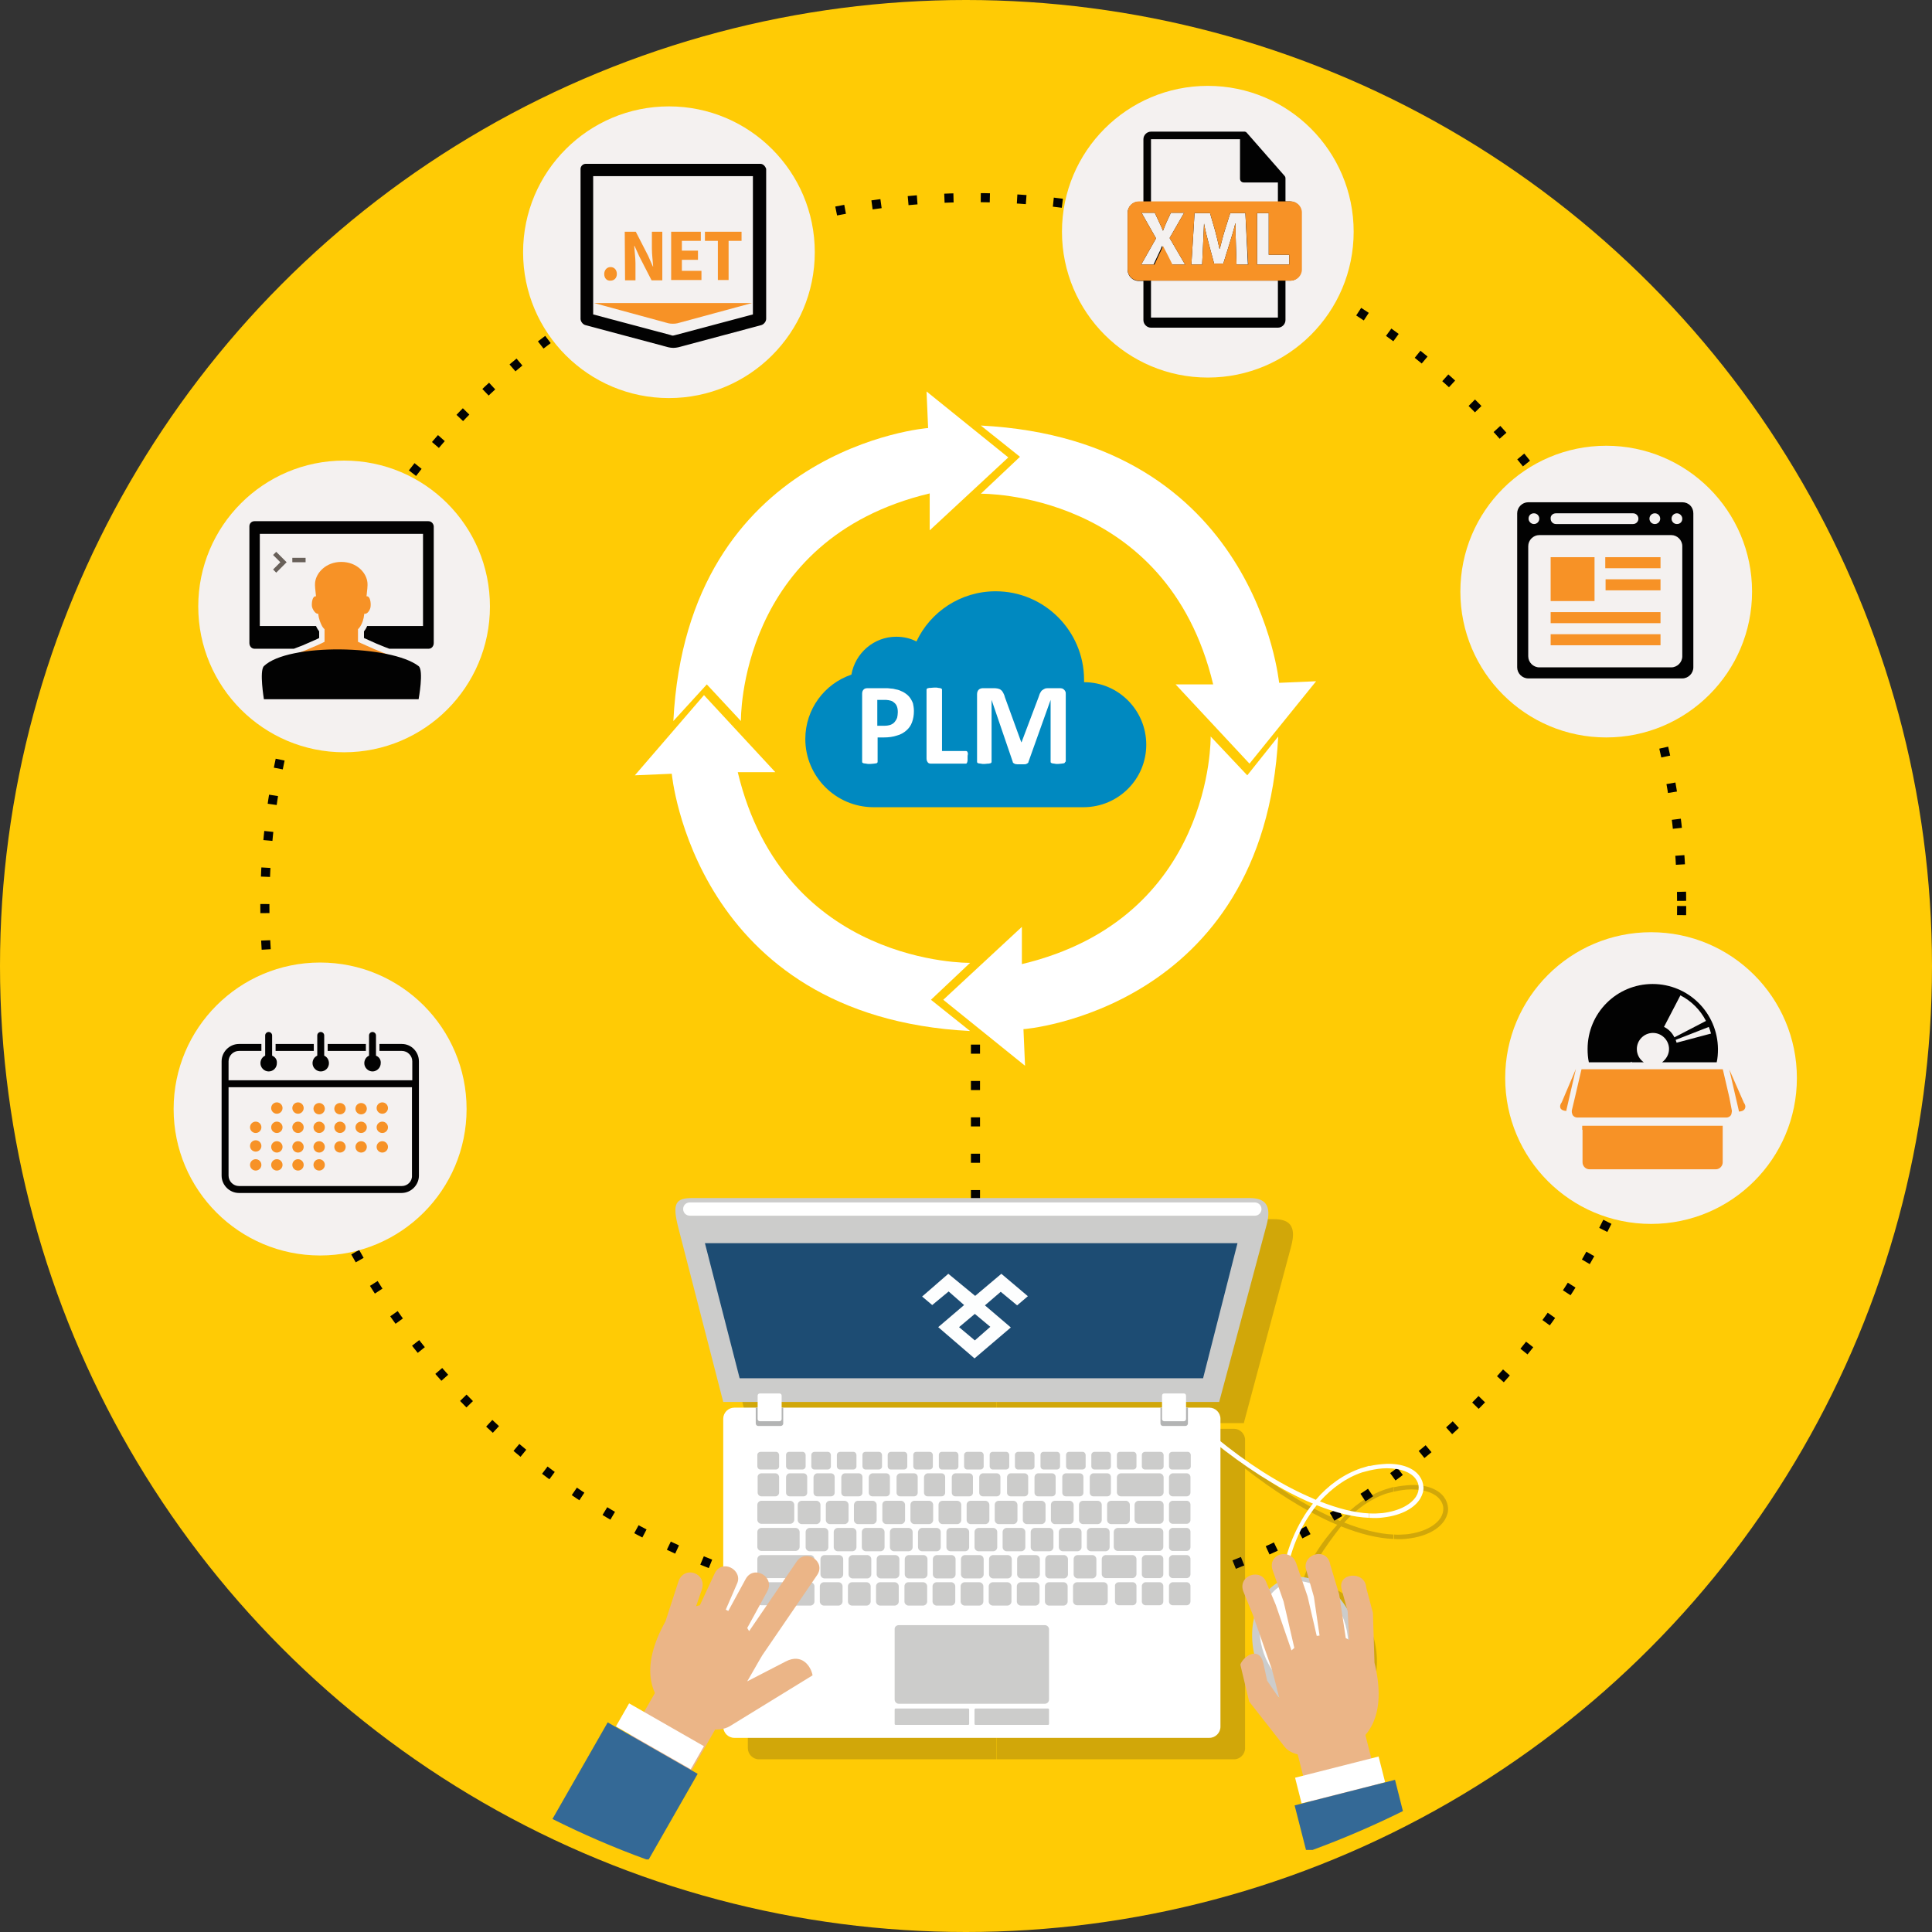 <?xml version="1.0" encoding="utf-8"?>
<!-- Generator: Adobe Illustrator 20.1.0, SVG Export Plug-In . SVG Version: 6.00 Build 0)  -->
<svg version="1.1" id="Layer_1" xmlns="http://www.w3.org/2000/svg" xmlns:xlink="http://www.w3.org/1999/xlink" x="0px" y="0px"
	 viewBox="0 0 612 612" style="enable-background:new 0 0 612 612;" xml:space="preserve">
<rect x="0" y="0" width="612" height="612" fill="#333333" stroke="none"/>
<style type="text/css">
	.st0{fill:#FFCB05;}
	.st1{fill:#0089C0;}
	
		.st2{fill-rule:evenodd;clip-rule:evenodd;fill:none;stroke:#020303;stroke-width:2.88;stroke-miterlimit:22.926;stroke-dasharray:2.88,8.64;}
	.st3{fill:#F4F1F0;}
	
		.st4{fill-rule:evenodd;clip-rule:evenodd;fill:none;stroke:#020202;stroke-width:2.88;stroke-miterlimit:22.926;stroke-dasharray:2.88,8.64;}
	.st5{opacity:0.2;fill-rule:evenodd;clip-rule:evenodd;fill:#191919;}
	.st6{fill:#FFFFFF;}
	.st7{fill-rule:evenodd;clip-rule:evenodd;fill:#CCCCCB;}
	.st8{fill-rule:evenodd;clip-rule:evenodd;fill:#FFFFFF;}
	.st9{fill-rule:evenodd;clip-rule:evenodd;fill:#B3B4B4;}
	.st10{fill-rule:evenodd;clip-rule:evenodd;fill:#1D4C73;}
	.st11{fill-rule:evenodd;clip-rule:evenodd;fill:#EBB587;}
	.st12{fill:#FDFEFE;}
	.st13{fill:#020202;}
	.st14{fill:#F79226;}
	.st15{fill:#346996;}
	.st16{fill:#686059;}
</style>
<g>
	<circle class="st0" cx="306" cy="306" r="306"/>
	<path class="st1" d="M315.4,187.3c-11.1,0-20.7,6.5-25.1,15.9c-1.9-1-4.1-1.5-6.4-1.5c-7.1,0-13,5.2-14.2,12
		c-8.5,2.9-14.6,10.9-14.6,20.4c0,11.9,9.7,21.6,21.6,21.6h66.7v0c10.9-0.1,19.7-8.9,19.7-19.8c0-10.9-8.8-19.8-19.7-19.8
		c0-0.3,0-0.6,0-0.9C343.3,199.8,330.8,187.3,315.4,187.3L315.4,187.3z"/>
	<circle class="st2" cx="308.3" cy="287" r="224.4"/>
	<circle class="st3" cx="211.9" cy="79.9" r="46.2"/>
	<circle class="st3" cx="382.6" cy="73.4" r="46.2"/>
	<line class="st4" x1="309" y1="330.9" x2="309" y2="381.4"/>
	<path class="st5" d="M441.6,471.1c1.8-0.4,3.6-0.6,5.5-0.7c5.1-0.1,8.6,1.5,10.3,3.8c0.8,1.1,1.2,2.2,1.3,3.5
		c0.1,1.2-0.3,2.5-1,3.7c-1.7,2.8-5.6,5.3-11.8,6c-1.4,0.2-2.8,0.2-4.3,0.1v-1.4c1.4,0.1,2.8,0,4.1-0.1c5.7-0.7,9.2-2.9,10.7-5.3
		c0.6-1,0.8-1.9,0.8-2.9c0-0.9-0.4-1.9-1-2.7c-1.5-2-4.6-3.3-9.1-3.3c-1.9,0-3.7,0.3-5.5,0.7V471.1z M413.8,502.4L413.8,502.4
		L413.8,502.4L413.8,502.4L413.8,502.4L413.8,502.4L413.8,502.4c8.8-2.1,18.2,5.2,21.4,16.6c3.1,11.5-1.4,22.9-10.3,25.3
		s-18.6-5.2-21.7-16.5c-3.1-11.3,1.1-21.9,9.2-24.9c0.6-6.5,6.9-15.2,11.2-19.9c-0.6-0.3-1.3-0.5-1.9-0.8c-8.9-4-18.3-10-27.3-17
		v88.6c0,1.9-1.6,3.5-3.5,3.5h-75.3V452.6h60.2v-1.8h-60.2v-64.6h88c4.7,0,7.2,2,5.4,8.6l-15,56h-10.5v1.8h7.4
		c1.9,0,3.5,1.6,3.5,3.5v7.2c9.1,7.3,18.8,13.5,27.9,17.5c0.8,0.3,1.5,0.7,2.2,1c3.9-4.6,8.8-8.1,14.3-10c0.9-0.3,1.8-0.5,2.7-0.8
		v1.5c-0.8,0.2-1.5,0.4-2.3,0.6c-5.1,1.7-9.6,5-13.4,9.2c5.6,2.2,10.9,3.6,15.6,3.8v1.4c-5-0.2-10.6-1.6-16.6-4
		C418.6,491.5,415.7,496.1,413.8,502.4z M315.7,557.3h-75.3c-1.9,0-3.5-1.6-3.5-3.5v-97.6c0-1.9,1.6-3.5,3.5-3.5h7.4v-1.8h-10.9
		l-14.2-55.1c-2.1-8.1-0.8-9.5,4.6-9.5h88.4v64.6h-60.2v1.8h60.2V557.3z"/>
	<g>
		<path class="st6" d="M433.8,464.4c1.8-0.4,3.6-0.6,5.5-0.7c5.1-0.1,8.6,1.5,10.3,3.8c0.8,1.1,1.2,2.2,1.3,3.5
			c0.1,1.2-0.3,2.5-1,3.7c-1.7,2.8-5.6,5.3-11.8,6c-1.4,0.2-2.8,0.2-4.3,0.1v-1.4c1.4,0.1,2.8,0,4.1-0.1c5.7-0.7,9.2-2.9,10.7-5.3
			c0.6-1,0.8-1.9,0.8-2.9c0-0.9-0.4-1.9-1-2.7c-1.5-2-4.6-3.3-9.1-3.3c-1.9,0-3.7,0.3-5.5,0.7V464.4z M385.3,455.5
			c9.5,7.8,19.7,14.4,29.3,18.6c0.8,0.3,1.5,0.7,2.2,1c3.9-4.6,8.8-8.1,14.3-10c0.9-0.3,1.8-0.5,2.7-0.8v1.5
			c-0.8,0.2-1.5,0.4-2.3,0.6c-5.1,1.7-9.6,5-13.4,9.2c5.6,2.2,10.9,3.6,15.6,3.8v1.4c-5-0.2-10.6-1.6-16.6-4
			c-1.3,1.6-2.5,3.4-3.6,5.2c-4.3,7.3-6.7,16.2-6.5,24.8c0.1,4,0.7,7.9,2,11.7l-1.3,0.5c-1.3-3.9-1.9-8-2-12.1
			c-0.2-8.9,2.3-18,6.7-25.5c1-1.8,2.2-3.5,3.5-5.1c-0.6-0.3-1.3-0.5-1.9-0.8c-9.6-4.3-19.9-11-29.6-18.8L385.3,455.5z"/>
		<path class="st7" d="M219.5,379.5h176.3c4.7,0,7.2,2,5.4,8.6l-15,56H229.1L214.9,389C212.8,380.9,214.1,379.5,219.5,379.5z"/>
		<g>
			
				<ellipse transform="matrix(0.965 -0.263 0.263 0.965 -122.493 127.341)" class="st7" cx="413.7" cy="520.6" rx="16.6" ry="21.7"/>
			
				<ellipse transform="matrix(0.965 -0.263 0.263 0.965 -121.888 127.087)" class="st8" cx="413.1" cy="518.2" rx="13.7" ry="17.9"/>
			<path class="st9" d="M408,499.7c0.1,0,0.2-0.1,0.3-0.1l3,10.9l-0.7,0.2l-3-10.9C407.8,499.7,407.9,499.7,408,499.7z"/>
			<path class="st9" d="M407.6,502.8l2.5-0.7c0.6-0.2,1.1,0.2,1.3,0.7l3.1,11.3c0.2,0.6-0.2,1.1-0.7,1.3l-2.5,0.7
				c-0.6,0.2-1.1-0.2-1.3-0.7l-3.1-11.3C406.7,503.6,407,503,407.6,502.8z"/>
			<path class="st8" d="M408.3,503.5l1.4-0.4c0.3-0.1,0.6,0.1,0.7,0.4l2.9,10.6c0.1,0.3-0.1,0.6-0.4,0.7l-1.4,0.4
				c-0.3,0.1-0.6-0.1-0.7-0.4l-2.9-10.6C407.9,503.9,408,503.6,408.3,503.5z"/>
		</g>
	</g>
	<path class="st8" d="M232.6,445.9h150.5c1.9,0,3.5,1.6,3.5,3.5V547c0,1.9-1.6,3.5-3.5,3.5H232.6c-1.9,0-3.5-1.6-3.5-3.5v-97.6
		C229.1,447.5,230.7,445.9,232.6,445.9z"/>
	<path class="st9" d="M239.4,445.9h8.7v5c0,0.5-0.4,0.8-0.8,0.8h-7.1c-0.5,0-0.8-0.4-0.8-0.8V445.9z"/>
	<path class="st9" d="M367.6,445.9h8.7v5c0,0.5-0.4,0.8-0.8,0.8h-7.1c-0.5,0-0.8-0.4-0.8-0.8V445.9z"/>
	<polygon class="st10" points="392,393.8 381.1,436.6 234.3,436.6 223.3,393.8 	"/>
	<path class="st8" d="M240.7,441.4h6.2c0.4,0,0.7,0.3,0.7,0.7v7.4c0,0.4-0.3,0.7-0.7,0.7h-6.2c-0.4,0-0.7-0.3-0.7-0.7v-7.4
		C240,441.7,240.3,441.4,240.7,441.4z"/>
	<path class="st8" d="M368.8,441.4h6.2c0.4,0,0.7,0.3,0.7,0.7v7.4c0,0.4-0.3,0.7-0.7,0.7h-6.2c-0.4,0-0.7-0.3-0.7-0.7v-7.4
		C368.1,441.7,368.4,441.4,368.8,441.4z"/>
	
		<rect x="198.4" y="536.1" transform="matrix(0.497 -0.868 0.868 0.497 -367.266 460.907)" class="st11" width="31.1" height="22.3"/>
	
		<rect x="204.7" y="536.4" transform="matrix(0.497 -0.868 0.868 0.497 -372.22 457.958)" class="st8" width="8.4" height="27.3"/>
	<path class="st12" d="M322.2,413.5l3.4-2.9l-8.4-7.1l-8.3,7l-8.5-7l-8.3,7.2l3.2,2.7l5.2-4.3l4.9,4.3l-8.2,7l11.5,9.9l11.5-9.8
		l-8.2-7l5-4.3L322.2,413.5z M313.7,420.3l-4.9,4.3l-5-4.2l5-4.2L313.7,420.3z"/>
	<g>
		<g>
			<path class="st13" d="M238.5,55.8v43.8l-24.8,6.6c-0.1,0-0.3,0.1-0.5,0.1c-0.3,0-0.5,0-0.5-0.1l-24.8-6.6V55.8h23.8h3.2H238.5
				 M240.9,51.9h-26.1c-0.8,0-2.3,0-3.2,0h-26.1c-0.8,0-1.6,0.7-1.6,1.6V101c0,0.8,0.7,1.8,1.6,2l26.2,7c0.5,0.1,1,0.2,1.6,0.2
				c0.6,0,1.1-0.1,1.6-0.2l26.2-7c0.8-0.2,1.6-1.1,1.6-2V53.5C242.4,52.6,241.7,51.9,240.9,51.9L240.9,51.9z"/>
		</g>
		<g>
			<path class="st14" d="M188.2,96l23.5,6.4c0.8,0.2,2.1,0.2,2.9,0l23.6-6.4"/>
		</g>
		<g>
			<path class="st14" d="M191.4,86.8c0-1.2,0.8-2.2,2-2.2c1.2,0,2,0.9,2,2.2c0,1.2-0.8,2.1-2,2.1C192.2,89,191.4,88.1,191.4,86.8z"
				/>
			<path class="st14" d="M197.9,73.4h3.5l3.9,7.6l1.5,3.4h0.1c-0.1-1.6-0.4-3.8-0.4-5.6v-5.4h3.3v15.4h-3.4l-3.9-7.6l-1.5-3.3h-0.1
				c0.1,1.7,0.4,3.7,0.4,5.5v5.4H198L197.9,73.4L197.9,73.4z"/>
			<path class="st14" d="M212.6,73.4h9.4v2.9h-6v3.1h5.1v2.9H216v3.5h6.2v2.9h-9.6V73.4z"/>
			<path class="st14" d="M227.4,76.3h-4.1v-2.9h11.6v2.9h-4.1v12.4h-3.4L227.4,76.3L227.4,76.3z"/>
		</g>
	</g>
	<g>
		<path class="st6" d="M310.7,134.8l12.4,9.9l-12.4,11.7c0,0,58.9-1,73.6,60.4h-11.9l23.4,25.1l21.1-26.1l-11.7,0.5
			C405.1,216.4,398.2,139.3,310.7,134.8z"/>
		<path class="st6" d="M213.3,228.4l10.6-11.6l10.8,11.6c0,0-1-57.6,59.8-72.1V168l24.9-23.1L293.5,124l0.5,11.6
			C294,135.5,217.7,141.7,213.3,228.4z"/>
		<path class="st6" d="M307.3,326.6l-12.4-9.9l12.4-11.7c0,0-58.9,1-73.6-60.4h11.9L223,220.2l-21.9,25.4l11.7-0.5
			C212.8,245.1,219.8,322.1,307.3,326.6z"/>
		<path class="st6" d="M404.9,233.3l-9.8,12.3l-11.6-12.3c0,0,1,57.6-59.8,72.1v-11.8l-24.9,23.1l25.9,20.9l-0.5-11.6
			C324.1,326.1,400.4,320,404.9,233.3z"/>
	</g>
	<circle class="st3" cx="101.4" cy="351.3" r="46.4"/>
	<g>
		<path class="st13" d="M102.7,334.4V328c0-0.6-0.5-1.1-1.1-1.1c-0.6,0-1.1,0.5-1.1,1.1v6.4c-0.9,0.4-1.5,1.3-1.5,2.4
			c0,1.4,1.2,2.6,2.6,2.6c1.5,0,2.6-1.2,2.6-2.6C104.2,335.7,103.6,334.8,102.7,334.4z"/>
		<path class="st13" d="M119.1,334.4V328c0-0.6-0.5-1.1-1.1-1.1c-0.6,0-1.1,0.5-1.1,1.1v6.4c-0.9,0.4-1.5,1.3-1.5,2.4
			c0,1.4,1.2,2.6,2.6,2.6s2.6-1.2,2.6-2.6C120.7,335.7,120.1,334.8,119.1,334.4z"/>
		<rect x="87.3" y="330.7" class="st13" width="12.1" height="2.2"/>
		<rect x="103.8" y="330.7" class="st13" width="12.1" height="2.2"/>
		<path class="st13" d="M86.2,334.4V328c0-0.6-0.5-1.1-1.1-1.1c-0.6,0-1.1,0.5-1.1,1.1v6.4c-0.9,0.4-1.5,1.3-1.5,2.4
			c0,1.4,1.2,2.6,2.6,2.6c1.5,0,2.6-1.2,2.6-2.6C87.8,335.7,87.2,334.8,86.2,334.4z"/>
		<path class="st13" d="M127.3,330.7h-7.1v2.2h7.1c1.8,0,3.3,1.5,3.3,3.3v6H72.4v-6c0-1.8,1.5-3.3,3.3-3.3h7.1v-2.2h-7.1
			c-3,0-5.5,2.5-5.5,5.5v36.2c0,3,2.5,5.5,5.5,5.5h51.5c3,0,5.5-2.5,5.5-5.5v-36.2C132.7,333.2,130.3,330.7,127.3,330.7z
			 M127.3,375.7H75.7c-1.8,0-3.3-1.5-3.3-3.3v-28h58.1v28C130.6,374.2,129.1,375.7,127.3,375.7z"/>
		<g>
			<circle class="st14" cx="94.4" cy="351" r="1.8"/>
			<circle class="st14" cx="87.7" cy="351" r="1.8"/>
			<circle class="st14" cx="121.1" cy="351" r="1.8"/>
			<circle class="st14" cx="81" cy="357.1" r="1.8"/>
			<circle class="st14" cx="87.7" cy="357.1" r="1.8"/>
			<circle class="st14" cx="94.4" cy="357.1" r="1.8"/>
			<circle class="st14" cx="101.1" cy="357.1" r="1.8"/>
			<circle class="st14" cx="107.7" cy="357.1" r="1.8"/>
			<circle class="st14" cx="114.4" cy="357.1" r="1.8"/>
			<circle class="st14" cx="87.7" cy="363.3" r="1.8"/>
			<circle class="st14" cx="94.4" cy="363.3" r="1.8"/>
			<circle class="st14" cx="101.1" cy="363.3" r="1.8"/>
			<circle class="st14" cx="107.7" cy="363.3" r="1.8"/>
			<circle class="st14" cx="114.4" cy="363.3" r="1.8"/>
			<circle class="st14" cx="101.1" cy="351.2" r="1.8"/>
			<circle class="st14" cx="107.7" cy="351.2" r="1.8"/>
			<circle class="st14" cx="114.4" cy="351.2" r="1.8"/>
			<circle class="st14" cx="121.1" cy="357.1" r="1.8"/>
			<circle class="st14" cx="121.1" cy="363.3" r="1.8"/>
			<circle class="st14" cx="81" cy="363" r="1.8"/>
			<circle class="st14" cx="81" cy="369" r="1.8"/>
			<circle class="st14" cx="87.7" cy="369" r="1.8"/>
			<circle class="st14" cx="94.4" cy="369" r="1.8"/>
			<circle class="st14" cx="101.1" cy="369" r="1.8"/>
		</g>
	</g>
	<path class="st8" d="M218.5,380.9h179c1.1,0,2.1,0.9,2.1,2.1l0,0c0,1.1-0.9,2.1-2.1,2.1h-179c-1.1,0-2.1-0.9-2.1-2.1l0,0
		C216.4,381.8,217.3,380.9,218.5,380.9z"/>
	<g>
		<path class="st7" d="M371.3,459.9h4.9c0.6,0,1,0.5,1,1v3.6c0,0.6-0.5,1-1,1h-4.9c-0.6,0-1-0.5-1-1v-3.6
			C370.3,460.3,370.8,459.9,371.3,459.9z"/>
		<path class="st7" d="M371.5,466.7h4.4c0.7,0,1.2,0.6,1.2,1.2v4.9c0,0.7-0.6,1.2-1.2,1.2h-4.4c-0.7,0-1.2-0.6-1.2-1.2V468
			C370.3,467.3,370.9,466.7,371.5,466.7z"/>
		<path class="st7" d="M371.5,475.4h4.4c0.7,0,1.2,0.6,1.2,1.2v4.9c0,0.7-0.6,1.2-1.2,1.2h-4.4c-0.7,0-1.2-0.6-1.2-1.2v-4.9
			C370.3,475.9,370.9,475.4,371.5,475.4z"/>
		<path class="st7" d="M371.5,484h4.4c0.7,0,1.2,0.6,1.2,1.2v4.9c0,0.7-0.6,1.2-1.2,1.2h-4.4c-0.7,0-1.2-0.6-1.2-1.2v-4.9
			C370.3,484.5,370.9,484,371.5,484z"/>
		<path class="st7" d="M371.5,492.6h4.4c0.7,0,1.2,0.6,1.2,1.2v4.9c0,0.7-0.6,1.2-1.2,1.2h-4.4c-0.7,0-1.2-0.6-1.2-1.2v-4.9
			C370.3,493.2,370.9,492.6,371.5,492.6z"/>
		<path class="st7" d="M371.5,501.2h4.4c0.7,0,1.2,0.6,1.2,1.2v4.9c0,0.7-0.6,1.2-1.2,1.2h-4.4c-0.7,0-1.2-0.6-1.2-1.2v-4.9
			C370.3,501.8,370.9,501.2,371.5,501.2z"/>
		<path class="st7" d="M362.7,459.9h4.9c0.6,0,1,0.5,1,1v3.6c0,0.6-0.5,1-1,1h-4.9c-0.6,0-1-0.5-1-1v-3.6
			C361.7,460.3,362.2,459.9,362.7,459.9z"/>
		<path class="st7" d="M355.1,466.7h12.2c0.7,0,1.3,0.6,1.3,1.3v4.7c0,0.7-0.6,1.3-1.3,1.3h-12.2c-0.7,0-1.3-0.6-1.3-1.3v-4.7
			C353.8,467.3,354.4,466.7,355.1,466.7z"/>
		<path class="st7" d="M360.7,475.4h6.6c0.7,0,1.3,0.6,1.3,1.3v4.7c0,0.7-0.6,1.3-1.3,1.3h-6.6c-0.7,0-1.3-0.6-1.3-1.3v-4.7
			C359.4,476,360,475.4,360.7,475.4z"/>
		<path class="st7" d="M354.1,484h13.1c0.7,0,1.3,0.6,1.3,1.3v4.7c0,0.7-0.6,1.3-1.3,1.3h-13.1c-0.7,0-1.3-0.6-1.3-1.3v-4.7
			C352.8,484.6,353.4,484,354.1,484z"/>
		<path class="st7" d="M362.9,492.6h4.4c0.7,0,1.2,0.6,1.2,1.2v4.9c0,0.7-0.6,1.2-1.2,1.2h-4.4c-0.7,0-1.2-0.6-1.2-1.2v-4.9
			C361.7,493.2,362.3,492.6,362.9,492.6z"/>
		<path class="st7" d="M362.9,501.2h4.4c0.7,0,1.2,0.6,1.2,1.2v4.9c0,0.7-0.6,1.2-1.2,1.2h-4.4c-0.7,0-1.2-0.6-1.2-1.2v-4.9
			C361.7,501.8,362.3,501.2,362.9,501.2z"/>
		<path class="st7" d="M354.8,459.9h4.2c0.6,0,1,0.5,1,1v3.6c0,0.6-0.5,1-1,1h-4.2c-0.6,0-1-0.5-1-1v-3.6
			C353.8,460.3,354.2,459.9,354.8,459.9z"/>
		<path class="st7" d="M346.7,459.9h4.2c0.6,0,1,0.5,1,1v3.6c0,0.6-0.5,1-1,1h-4.2c-0.6,0-1-0.5-1-1v-3.6
			C345.7,460.3,346.2,459.9,346.7,459.9z"/>
		<path class="st7" d="M338.7,459.9h4.2c0.6,0,1,0.5,1,1v3.6c0,0.6-0.5,1-1,1h-4.2c-0.6,0-1-0.5-1-1v-3.6
			C337.7,460.3,338.1,459.9,338.7,459.9z"/>
		<path class="st7" d="M330.6,459.9h4.2c0.6,0,1,0.5,1,1v3.6c0,0.6-0.5,1-1,1h-4.2c-0.6,0-1-0.5-1-1v-3.6
			C329.6,460.3,330,459.9,330.6,459.9z"/>
		<path class="st7" d="M322.5,459.9h4.2c0.6,0,1,0.5,1,1v3.6c0,0.6-0.5,1-1,1h-4.2c-0.6,0-1-0.5-1-1v-3.6
			C321.5,460.3,322,459.9,322.5,459.9z"/>
		<path class="st7" d="M314.5,459.9h4.2c0.6,0,1,0.5,1,1v3.6c0,0.6-0.5,1-1,1h-4.2c-0.6,0-1-0.5-1-1v-3.6
			C313.5,460.3,313.9,459.9,314.5,459.9z"/>
		<path class="st7" d="M306.4,459.9h4.2c0.6,0,1,0.5,1,1v3.6c0,0.6-0.5,1-1,1h-4.2c-0.6,0-1-0.5-1-1v-3.6
			C305.4,460.3,305.9,459.9,306.4,459.9z"/>
		<path class="st7" d="M298.4,459.9h4.2c0.6,0,1,0.5,1,1v3.6c0,0.6-0.5,1-1,1h-4.2c-0.6,0-1-0.5-1-1v-3.6
			C297.4,460.3,297.8,459.9,298.4,459.9z"/>
		<path class="st7" d="M290.3,459.9h4.2c0.6,0,1,0.5,1,1v3.6c0,0.6-0.5,1-1,1h-4.2c-0.6,0-1-0.5-1-1v-3.6
			C289.3,460.3,289.7,459.9,290.3,459.9z"/>
		<path class="st7" d="M282.2,459.9h4.2c0.6,0,1,0.5,1,1v3.6c0,0.6-0.5,1-1,1h-4.2c-0.6,0-1-0.5-1-1v-3.6
			C281.2,460.3,281.7,459.9,282.2,459.9z"/>
		<path class="st7" d="M274.2,459.9h4.2c0.6,0,1,0.5,1,1v3.6c0,0.6-0.5,1-1,1h-4.2c-0.6,0-1-0.5-1-1v-3.6
			C273.2,460.3,273.6,459.9,274.2,459.9z"/>
		<path class="st7" d="M266.1,459.9h4.2c0.6,0,1,0.5,1,1v3.6c0,0.6-0.5,1-1,1h-4.2c-0.6,0-1-0.5-1-1v-3.6
			C265.1,460.3,265.6,459.9,266.1,459.9z"/>
		<path class="st7" d="M258,459.9h4.2c0.6,0,1,0.5,1,1v3.6c0,0.6-0.5,1-1,1H258c-0.6,0-1-0.5-1-1v-3.6
			C257,460.3,257.5,459.9,258,459.9z"/>
		<path class="st7" d="M250,459.9h4.2c0.6,0,1,0.5,1,1v3.6c0,0.6-0.5,1-1,1H250c-0.6,0-1-0.5-1-1v-3.6
			C249,460.3,249.4,459.9,250,459.9z"/>
		<path class="st7" d="M240.9,459.9h4.9c0.6,0,1,0.5,1,1v3.6c0,0.6-0.5,1-1,1h-4.9c-0.6,0-1-0.5-1-1v-3.6
			C239.9,460.3,240.4,459.9,240.9,459.9z"/>
		<path class="st7" d="M346.4,466.7h4.3c0.7,0,1.2,0.5,1.2,1.2v4.9c0,0.7-0.5,1.2-1.2,1.2h-4.3c-0.7,0-1.2-0.5-1.2-1.2V468
			C345.2,467.3,345.7,466.7,346.4,466.7z"/>
		<path class="st7" d="M337.7,466.7h4.3c0.7,0,1.2,0.5,1.2,1.2v4.9c0,0.7-0.5,1.2-1.2,1.2h-4.3c-0.7,0-1.2-0.5-1.2-1.2V468
			C336.4,467.3,337,466.7,337.7,466.7z"/>
		<path class="st7" d="M328.9,466.7h4.3c0.7,0,1.2,0.5,1.2,1.2v4.9c0,0.7-0.5,1.2-1.2,1.2h-4.3c-0.7,0-1.2-0.5-1.2-1.2V468
			C327.7,467.3,328.2,466.7,328.9,466.7z"/>
		<path class="st7" d="M320.2,466.7h4.3c0.7,0,1.2,0.5,1.2,1.2v4.9c0,0.7-0.5,1.2-1.2,1.2h-4.3c-0.7,0-1.2-0.5-1.2-1.2V468
			C319,467.3,319.5,466.7,320.2,466.7z"/>
		<path class="st7" d="M311.4,466.7h4.3c0.7,0,1.2,0.5,1.2,1.2v4.9c0,0.7-0.5,1.2-1.2,1.2h-4.3c-0.7,0-1.2-0.5-1.2-1.2V468
			C310.2,467.3,310.7,466.7,311.4,466.7z"/>
		<path class="st7" d="M302.7,466.7h4.3c0.7,0,1.2,0.5,1.2,1.2v4.9c0,0.7-0.5,1.2-1.2,1.2h-4.3c-0.7,0-1.2-0.5-1.2-1.2V468
			C301.5,467.3,302,466.7,302.7,466.7z"/>
		<path class="st7" d="M293.9,466.7h4.3c0.7,0,1.2,0.5,1.2,1.2v4.9c0,0.7-0.5,1.2-1.2,1.2h-4.3c-0.7,0-1.2-0.5-1.2-1.2V468
			C292.7,467.3,293.3,466.7,293.9,466.7z"/>
		<path class="st7" d="M285.2,466.7h4.3c0.7,0,1.2,0.5,1.2,1.2v4.9c0,0.7-0.5,1.2-1.2,1.2h-4.3c-0.7,0-1.2-0.5-1.2-1.2V468
			C284,467.3,284.5,466.7,285.2,466.7z"/>
		<path class="st7" d="M276.4,466.7h4.3c0.7,0,1.2,0.5,1.2,1.2v4.9c0,0.7-0.5,1.2-1.2,1.2h-4.3c-0.7,0-1.2-0.5-1.2-1.2V468
			C275.2,467.3,275.8,466.7,276.4,466.7z"/>
		<path class="st7" d="M267.7,466.7h4.3c0.7,0,1.2,0.5,1.2,1.2v4.9c0,0.7-0.5,1.2-1.2,1.2h-4.3c-0.7,0-1.2-0.5-1.2-1.2V468
			C266.5,467.3,267,466.7,267.7,466.7z"/>
		<path class="st7" d="M258.9,466.7h4.3c0.7,0,1.2,0.5,1.2,1.2v4.9c0,0.7-0.5,1.2-1.2,1.2h-4.3c-0.7,0-1.2-0.5-1.2-1.2V468
			C257.7,467.3,258.3,466.7,258.9,466.7z"/>
		<path class="st7" d="M250.2,466.7h4.3c0.7,0,1.2,0.5,1.2,1.2v4.9c0,0.7-0.5,1.2-1.2,1.2h-4.3c-0.7,0-1.2-0.5-1.2-1.2V468
			C249,467.3,249.5,466.7,250.2,466.7z"/>
		<path class="st7" d="M241.2,466.7h4.4c0.7,0,1.2,0.6,1.2,1.2v4.9c0,0.7-0.6,1.2-1.2,1.2h-4.4c-0.7,0-1.2-0.6-1.2-1.2V468
			C239.9,467.3,240.5,466.7,241.2,466.7z"/>
		<path class="st7" d="M241.2,475.4h9.1c0.7,0,1.3,0.6,1.3,1.3v4.7c0,0.7-0.6,1.3-1.3,1.3h-9.1c-0.7,0-1.3-0.6-1.3-1.3v-4.7
			C239.9,476,240.5,475.4,241.2,475.4z"/>
		<path class="st7" d="M241.2,484H252c0.7,0,1.3,0.6,1.3,1.3v4.7c0,0.7-0.6,1.3-1.3,1.3h-10.8c-0.7,0-1.3-0.6-1.3-1.3v-4.7
			C239.9,484.6,240.5,484,241.2,484z"/>
		<path class="st7" d="M241.2,492.6h15.5c0.7,0,1.3,0.6,1.3,1.3v4.7c0,0.7-0.6,1.3-1.3,1.3h-15.5c-0.7,0-1.3-0.6-1.3-1.3v-4.7
			C239.9,493.2,240.5,492.6,241.2,492.6z"/>
		<path class="st7" d="M241.2,501.2h6.4c0.7,0,1.3,0.6,1.3,1.3v4.7c0,0.7-0.6,1.3-1.3,1.3h-6.4c-0.7,0-1.3-0.6-1.3-1.3v-4.7
			C239.9,501.8,240.5,501.2,241.2,501.2z"/>
		<path class="st7" d="M254,475.4h4.6c0.7,0,1.3,0.6,1.3,1.3v4.8c0,0.7-0.6,1.3-1.3,1.3H254c-0.7,0-1.3-0.6-1.3-1.3v-4.8
			C252.7,475.9,253.3,475.4,254,475.4z"/>
		<path class="st7" d="M262.9,475.4h4.6c0.7,0,1.3,0.6,1.3,1.3v4.8c0,0.7-0.6,1.3-1.3,1.3h-4.6c-0.7,0-1.3-0.6-1.3-1.3v-4.8
			C261.6,475.9,262.2,475.4,262.9,475.4z"/>
		<path class="st7" d="M271.8,475.4h4.6c0.7,0,1.3,0.6,1.3,1.3v4.8c0,0.7-0.6,1.3-1.3,1.3h-4.6c-0.7,0-1.3-0.6-1.3-1.3v-4.8
			C270.6,475.9,271.1,475.4,271.8,475.4z"/>
		<path class="st7" d="M280.8,475.4h4.6c0.7,0,1.3,0.6,1.3,1.3v4.8c0,0.7-0.6,1.3-1.3,1.3h-4.6c-0.7,0-1.3-0.6-1.3-1.3v-4.8
			C279.5,475.9,280,475.4,280.8,475.4z"/>
		<path class="st7" d="M289.7,475.4h4.6c0.7,0,1.3,0.6,1.3,1.3v4.8c0,0.7-0.6,1.3-1.3,1.3h-4.6c-0.7,0-1.3-0.6-1.3-1.3v-4.8
			C288.4,475.9,289,475.4,289.7,475.4z"/>
		<path class="st7" d="M298.6,475.4h4.6c0.7,0,1.3,0.6,1.3,1.3v4.8c0,0.7-0.6,1.3-1.3,1.3h-4.6c-0.7,0-1.3-0.6-1.3-1.3v-4.8
			C297.3,475.9,297.9,475.4,298.6,475.4z"/>
		<path class="st7" d="M307.5,475.4h4.6c0.7,0,1.3,0.6,1.3,1.3v4.8c0,0.7-0.6,1.3-1.3,1.3h-4.6c-0.7,0-1.3-0.6-1.3-1.3v-4.8
			C306.2,475.9,306.8,475.4,307.5,475.4z"/>
		<path class="st7" d="M316.4,475.4h4.6c0.7,0,1.3,0.6,1.3,1.3v4.8c0,0.7-0.6,1.3-1.3,1.3h-4.6c-0.7,0-1.3-0.6-1.3-1.3v-4.8
			C315.1,475.9,315.7,475.4,316.4,475.4z"/>
		<path class="st7" d="M325.3,475.4h4.6c0.7,0,1.3,0.6,1.3,1.3v4.8c0,0.7-0.6,1.3-1.3,1.3h-4.6c-0.7,0-1.3-0.6-1.3-1.3v-4.8
			C324,475.9,324.6,475.4,325.3,475.4z"/>
		<path class="st7" d="M334.2,475.4h4.6c0.7,0,1.3,0.6,1.3,1.3v4.8c0,0.7-0.6,1.3-1.3,1.3h-4.6c-0.7,0-1.3-0.6-1.3-1.3v-4.8
			C332.9,475.9,333.5,475.4,334.2,475.4z"/>
		<path class="st7" d="M343.1,475.4h4.6c0.7,0,1.3,0.6,1.3,1.3v4.8c0,0.7-0.6,1.3-1.3,1.3h-4.6c-0.7,0-1.3-0.6-1.3-1.3v-4.8
			C341.8,475.9,342.4,475.4,343.1,475.4z"/>
		<path class="st7" d="M352,475.4h4.6c0.7,0,1.3,0.6,1.3,1.3v4.8c0,0.7-0.6,1.3-1.3,1.3H352c-0.7,0-1.3-0.6-1.3-1.3v-4.8
			C350.7,475.9,351.3,475.4,352,475.4z"/>
		<path class="st7" d="M256.5,484h4.6c0.7,0,1.3,0.6,1.3,1.3v4.8c0,0.7-0.6,1.3-1.3,1.3h-4.6c-0.7,0-1.3-0.6-1.3-1.3v-4.8
			C255.2,484.6,255.8,484,256.5,484z"/>
		<path class="st7" d="M265.4,484h4.6c0.7,0,1.3,0.6,1.3,1.3v4.8c0,0.7-0.6,1.3-1.3,1.3h-4.6c-0.7,0-1.3-0.6-1.3-1.3v-4.8
			C264.1,484.6,264.7,484,265.4,484z"/>
		<path class="st7" d="M274.3,484h4.6c0.7,0,1.3,0.6,1.3,1.3v4.8c0,0.7-0.6,1.3-1.3,1.3h-4.6c-0.7,0-1.3-0.6-1.3-1.3v-4.8
			C273,484.6,273.6,484,274.3,484z"/>
		<path class="st7" d="M283.2,484h4.6c0.7,0,1.3,0.6,1.3,1.3v4.8c0,0.7-0.6,1.3-1.3,1.3h-4.6c-0.7,0-1.3-0.6-1.3-1.3v-4.8
			C281.9,484.6,282.5,484,283.2,484z"/>
		<path class="st7" d="M292.1,484h4.6c0.7,0,1.3,0.6,1.3,1.3v4.8c0,0.7-0.6,1.3-1.3,1.3h-4.6c-0.7,0-1.3-0.6-1.3-1.3v-4.8
			C290.9,484.6,291.4,484,292.1,484z"/>
		<path class="st7" d="M301.1,484h4.6c0.7,0,1.3,0.6,1.3,1.3v4.8c0,0.7-0.6,1.3-1.3,1.3h-4.6c-0.7,0-1.3-0.6-1.3-1.3v-4.8
			C299.8,484.6,300.3,484,301.1,484z"/>
		<path class="st7" d="M310,484h4.6c0.7,0,1.3,0.6,1.3,1.3v4.8c0,0.7-0.6,1.3-1.3,1.3H310c-0.7,0-1.3-0.6-1.3-1.3v-4.8
			C308.7,484.6,309.3,484,310,484z"/>
		<path class="st7" d="M318.9,484h4.6c0.7,0,1.3,0.6,1.3,1.3v4.8c0,0.7-0.6,1.3-1.3,1.3h-4.6c-0.7,0-1.3-0.6-1.3-1.3v-4.8
			C317.6,484.6,318.2,484,318.9,484z"/>
		<path class="st7" d="M327.8,484h4.6c0.7,0,1.3,0.6,1.3,1.3v4.8c0,0.7-0.6,1.3-1.3,1.3h-4.6c-0.7,0-1.3-0.6-1.3-1.3v-4.8
			C326.5,484.6,327.1,484,327.8,484z"/>
		<path class="st7" d="M336.7,484h4.6c0.7,0,1.3,0.6,1.3,1.3v4.8c0,0.7-0.6,1.3-1.3,1.3h-4.6c-0.7,0-1.3-0.6-1.3-1.3v-4.8
			C335.4,484.6,336,484,336.7,484z"/>
		<path class="st7" d="M345.6,484h4.6c0.7,0,1.3,0.6,1.3,1.3v4.8c0,0.7-0.6,1.3-1.3,1.3h-4.6c-0.7,0-1.3-0.6-1.3-1.3v-4.8
			C344.3,484.6,344.9,484,345.6,484z"/>
		<path class="st7" d="M261.2,492.6h4.6c0.7,0,1.3,0.6,1.3,1.3v4.8c0,0.7-0.6,1.3-1.3,1.3h-4.6c-0.7,0-1.3-0.6-1.3-1.3v-4.8
			C259.9,493.2,260.5,492.6,261.2,492.6z"/>
		<path class="st7" d="M270.1,492.6h4.6c0.7,0,1.3,0.6,1.3,1.3v4.8c0,0.7-0.6,1.3-1.3,1.3h-4.6c-0.7,0-1.3-0.6-1.3-1.3v-4.8
			C268.8,493.2,269.4,492.6,270.1,492.6z"/>
		<path class="st7" d="M279,492.6h4.6c0.7,0,1.3,0.6,1.3,1.3v4.8c0,0.7-0.6,1.3-1.3,1.3H279c-0.7,0-1.3-0.6-1.3-1.3v-4.8
			C277.7,493.2,278.3,492.6,279,492.6z"/>
		<path class="st7" d="M287.9,492.6h4.6c0.7,0,1.3,0.6,1.3,1.3v4.8c0,0.7-0.6,1.3-1.3,1.3h-4.6c-0.7,0-1.3-0.6-1.3-1.3v-4.8
			C286.6,493.2,287.2,492.6,287.9,492.6z"/>
		<path class="st7" d="M296.8,492.6h4.6c0.7,0,1.3,0.6,1.3,1.3v4.8c0,0.7-0.6,1.3-1.3,1.3h-4.6c-0.7,0-1.3-0.6-1.3-1.3v-4.8
			C295.5,493.2,296.1,492.6,296.8,492.6z"/>
		<path class="st7" d="M305.7,492.6h4.6c0.7,0,1.3,0.6,1.3,1.3v4.8c0,0.7-0.6,1.3-1.3,1.3h-4.6c-0.7,0-1.3-0.6-1.3-1.3v-4.8
			C304.4,493.2,305,492.6,305.7,492.6z"/>
		<path class="st7" d="M314.6,492.6h4.6c0.7,0,1.3,0.6,1.3,1.3v4.8c0,0.7-0.6,1.3-1.3,1.3h-4.6c-0.7,0-1.3-0.6-1.3-1.3v-4.8
			C313.3,493.2,313.9,492.6,314.6,492.6z"/>
		<path class="st7" d="M323.5,492.6h4.6c0.7,0,1.3,0.6,1.3,1.3v4.8c0,0.7-0.6,1.3-1.3,1.3h-4.6c-0.7,0-1.3-0.6-1.3-1.3v-4.8
			C322.2,493.2,322.8,492.6,323.5,492.6z"/>
		<path class="st7" d="M332.4,492.6h4.6c0.7,0,1.3,0.6,1.3,1.3v4.8c0,0.7-0.6,1.3-1.3,1.3h-4.6c-0.7,0-1.3-0.6-1.3-1.3v-4.8
			C331.2,493.2,331.7,492.6,332.4,492.6z"/>
		<path class="st7" d="M341.4,492.6h4.6c0.7,0,1.3,0.6,1.3,1.3v4.8c0,0.7-0.6,1.3-1.3,1.3h-4.6c-0.7,0-1.3-0.6-1.3-1.3v-4.8
			C340.1,493.2,340.6,492.6,341.4,492.6z"/>
		<path class="st7" d="M350.3,492.6h8.4c0.7,0,1.3,0.6,1.3,1.3v4.7c0,0.7-0.6,1.3-1.3,1.3h-8.4c-0.7,0-1.3-0.6-1.3-1.3v-4.7
			C349,493.2,349.6,492.6,350.3,492.6z"/>
		<path class="st7" d="M252.1,501.2h4.6c0.7,0,1.3,0.6,1.3,1.3v4.8c0,0.7-0.6,1.3-1.3,1.3h-4.6c-0.7,0-1.3-0.6-1.3-1.3v-4.8
			C250.8,501.8,251.4,501.2,252.1,501.2z"/>
		<path class="st7" d="M261,501.2h4.6c0.7,0,1.3,0.6,1.3,1.3v4.8c0,0.7-0.6,1.3-1.3,1.3H261c-0.7,0-1.3-0.6-1.3-1.3v-4.8
			C259.7,501.8,260.3,501.2,261,501.2z"/>
		<path class="st7" d="M269.9,501.2h4.6c0.7,0,1.3,0.6,1.3,1.3v4.8c0,0.7-0.6,1.3-1.3,1.3h-4.6c-0.7,0-1.3-0.6-1.3-1.3v-4.8
			C268.6,501.8,269.2,501.2,269.9,501.2z"/>
		<path class="st7" d="M278.8,501.2h4.6c0.7,0,1.3,0.6,1.3,1.3v4.8c0,0.7-0.6,1.3-1.3,1.3h-4.6c-0.7,0-1.3-0.6-1.3-1.3v-4.8
			C277.5,501.8,278.1,501.2,278.8,501.2z"/>
		<path class="st7" d="M287.8,501.2h4.6c0.7,0,1.3,0.6,1.3,1.3v4.8c0,0.7-0.6,1.3-1.3,1.3h-4.6c-0.7,0-1.3-0.6-1.3-1.3v-4.8
			C286.5,501.8,287,501.2,287.8,501.2z"/>
		<path class="st7" d="M296.7,501.2h4.6c0.7,0,1.3,0.6,1.3,1.3v4.8c0,0.7-0.6,1.3-1.3,1.3h-4.6c-0.7,0-1.3-0.6-1.3-1.3v-4.8
			C295.4,501.8,296,501.2,296.7,501.2z"/>
		<path class="st7" d="M305.6,501.2h4.6c0.7,0,1.3,0.6,1.3,1.3v4.8c0,0.7-0.6,1.3-1.3,1.3h-4.6c-0.7,0-1.3-0.6-1.3-1.3v-4.8
			C304.3,501.8,304.9,501.2,305.6,501.2z"/>
		<path class="st7" d="M314.5,501.2h4.6c0.7,0,1.3,0.6,1.3,1.3v4.8c0,0.7-0.6,1.3-1.3,1.3h-4.6c-0.7,0-1.3-0.6-1.3-1.3v-4.8
			C313.2,501.8,313.8,501.2,314.5,501.2z"/>
		<path class="st7" d="M323.4,501.2h4.6c0.7,0,1.3,0.6,1.3,1.3v4.8c0,0.7-0.6,1.3-1.3,1.3h-4.6c-0.7,0-1.3-0.6-1.3-1.3v-4.8
			C322.1,501.8,322.7,501.2,323.4,501.2z"/>
		<path class="st7" d="M332.3,501.2h4.6c0.7,0,1.3,0.6,1.3,1.3v4.8c0,0.7-0.6,1.3-1.3,1.3h-4.6c-0.7,0-1.3-0.6-1.3-1.3v-4.8
			C331,501.8,331.6,501.2,332.3,501.2z"/>
		<path class="st7" d="M341.2,501.2h8.4c0.7,0,1.3,0.6,1.3,1.3v4.7c0,0.7-0.6,1.3-1.3,1.3h-8.4c-0.7,0-1.3-0.6-1.3-1.3v-4.7
			C339.9,501.8,340.5,501.2,341.2,501.2z"/>
		<path class="st7" d="M354.4,501.2h4.4c0.7,0,1.2,0.6,1.2,1.2v4.9c0,0.7-0.6,1.2-1.2,1.2h-4.4c-0.7,0-1.2-0.6-1.2-1.2v-4.9
			C353.1,501.8,353.7,501.2,354.4,501.2z"/>
		<path class="st7" d="M284.7,514.8H331c0.7,0,1.3,0.6,1.3,1.3v22.3c0,0.7-0.6,1.3-1.3,1.3h-46.3c-0.7,0-1.3-0.6-1.3-1.3V516
			C283.4,515.3,284,514.8,284.7,514.8z"/>
		<path class="st7" d="M283.7,541.2h23c0.1,0,0.3,0.1,0.3,0.3v4.6c0,0.1-0.1,0.3-0.3,0.3h-23c-0.1,0-0.3-0.1-0.3-0.3v-4.6
			C283.4,541.4,283.5,541.2,283.7,541.2z"/>
		<path class="st7" d="M309,541.2h23c0.1,0,0.3,0.1,0.3,0.3v4.6c0,0.1-0.1,0.3-0.3,0.3h-23c-0.1,0-0.3-0.1-0.3-0.3v-4.6
			C308.7,541.4,308.9,541.2,309,541.2z"/>
	</g>
	
		<rect x="413.3" y="546.2" transform="matrix(0.969 -0.246 0.246 0.969 -125.358 121.927)" class="st11" width="22.3" height="31.1"/>
	<path class="st11" d="M402.9,528.8c0.7,2.6,1.5,5.7,2.4,9.3l-3.9-5.7l-1.2-5.5c-1.3-5.7-6.4-2.2-7.3,0.4l2.8,11.7l11.2,14.3
		c2.6,3.4,9.4,3.4,15.2,2.1c12-2.7,17.3-12.3,13.3-28.7l-0.5-15.8l-2.1-7.9c-0.3-5.6-9.3-4.9-7.8,0.5l1.9,6.9l0.5,9.1
		c-0.3-0.2-0.7-0.4-1.1-0.6l-2.1-13.9l-2.8-9.3c-0.9-5.6-8.4-3.7-7.8,1l2.6,9.1l1.8,12.3c-0.2,0-0.7,0.1-0.9,0.1l-2.9-12.5
		l-3.6-10.5c-1.7-4.9-8.8-3.2-7.6,1.8l3.6,10.3L410,522c-0.3,0.3-0.6,0.5-0.9,0.8l-5-14.5l-2.9-6.9c-1.6-4.8-9.1-2.5-7.4,2.6
		l3.1,7.6L402.9,528.8z"/>
	
		<rect x="411.2" y="559.5" transform="matrix(0.969 -0.246 0.246 0.969 -125.847 122.129)" class="st8" width="27.3" height="8.4"/>
	<path class="st11" d="M241.5,524.3c-1.4,2.3-2.9,5.1-4.8,8.3l12.2-6.3c5.2-2.7,8,1.6,8.5,4.4l-26.2,16.1c-3.7,2.2-9.9,0.8-15.2-2
		c-10.8-5.8-13.4-16.5-5.2-31.2l4.1-12.6c1.8-5.3,9.2-2.7,7.4,2.6l-1.8,5.2c0.3-0.1,0.8-0.2,1.2-0.3l4.6-9.9c2.3-5.1,9.1-1.3,7.2,3
		l-3.6,8.3c0.2,0.1,0.6,0.3,0.8,0.4l5.5-10.1c2.5-4.6,9.3-0.8,6.9,3.8l-6.4,11.7c0.2,0.3,0.4,0.7,0.6,1l15.1-22.1
		c2.9-4.2,9.4,0.1,6.4,4.4L241.5,524.3z"/>
	<path class="st15" d="M410.1,571.9l3.6,14.1h2.1c9.8-3.6,19.3-7.7,28.6-12.3l-2.5-9.9L410.1,571.9z"/>
	<path class="st15" d="M221,561.9l-28.5-16.3L175,576.2c9.6,4.8,19.5,9.1,29.7,12.8h0.8L221,561.9z"/>
	<circle class="st3" cx="109" cy="192.1" r="46.2"/>
	<circle class="st3" cx="523" cy="341.5" r="46.2"/>
	<circle class="st3" cx="508.8" cy="187.4" r="46.2"/>
	<g>
		<path class="st13" d="M523.5,311.7c-11.4,0-20.6,9.2-20.6,20.6c0,1.4,0.1,2.8,0.4,4.2h13.2l0.3-0.2c0,0.1,0.1,0.1,0.1,0.2h3.8
			c-1.3-0.9-2.2-2.4-2.2-4.2c0-2.8,2.3-5.1,5.1-5.1c2.8,0,5.1,2.3,5.1,5.1c0,1.7-0.9,3.2-2.2,4.2h17.3c0.3-1.3,0.4-2.7,0.4-4.2
			C544.1,320.9,534.9,311.7,523.5,311.7z M527.1,325.3l5.2-10c3.5,1.8,6.3,4.6,8.1,8.1l-10,5.2C529.7,327.2,528.6,326,527.1,325.3z
			 M531.1,330.3c-0.1-0.3-0.2-0.6-0.3-0.9l10.5-4.1c0.3,0.7,0.5,1.4,0.7,2.1L531.1,330.3z"/>
		<g>
			<path class="st14" d="M495,348.5l-0.3,0.7c-0.6,0.8-0.6,1.5-0.3,2c0.3,0.4,0.9,0.7,1.8,0.7h0c0-0.1,0-0.2,0-0.3l3-13L495,348.5z"
				/>
			<path class="st14" d="M501.3,357.9v5.1v5.2c0,1.2,1,2.2,2.2,2.2h40c1.2,0,2.2-1,2.2-2.2V363v-5.1v-1.3h-44.5V357.9z"/>
			<path class="st14" d="M552.4,349.3l-0.3-0.7l-4.3-9.8l3,13c0,0.1,0,0.2,0,0.3h0c0.9,0,1.5-0.3,1.8-0.7
				C553,350.8,553,350.1,552.4,349.3z"/>
			<path class="st14" d="M547.8,347.6l-2-8.6l-0.1-0.3h-2.1h-17.3h-5.8h-3.8h-0.4h-13.2h-2.1l-0.1,0.3l-2,8.6l-1,4.2
				c0,0.1,0,0.2,0,0.3c0,0.2,0,0.4,0.1,0.6c0.1,0.7,0.7,1.2,1.5,1.3c0.1,0,0.1,0,0.2,0h16.7h13.7h16.7c0.1,0,0.1,0,0.2,0
				c0.8-0.1,1.4-0.6,1.5-1.3c0-0.2,0.1-0.4,0.1-0.6c0-0.1,0-0.2,0-0.3L547.8,347.6z"/>
		</g>
	</g>
	<g>
		<g>
			<path class="st13" d="M135.7,165.1H80.6c-0.9,0-1.6,0.7-1.6,1.6v32.4v0.8v3.8c0,1,0.7,1.8,1.6,1.8h12.5c0.4-0.2,0.9-0.3,1.3-0.5
				c0.9-0.3,1.8-0.7,2.7-1.1c2-0.9,3.3-1.4,4-1.8l0-2.1c-0.3-0.4-0.7-1-1-1.7H82.3v-29.2h51.7v29.2h-17.7c-0.3,0.8-0.7,1.3-1,1.7
				l0,2.1c0.7,0.3,2,0.9,4,1.8c0.9,0.4,1.8,0.7,2.7,1.1c0.5,0.2,0.9,0.3,1.3,0.5h12.5c0.9,0,1.6-0.8,1.6-1.8v-3.8v-0.8v-32.4
				C137.3,165.8,136.6,165.1,135.7,165.1z"/>
			<path class="st14" d="M128.1,210.5c-1.2-1.9-5.4-3.1-9.6-4.9c-0.1,0-0.1-0.1-0.2-0.1c-3.9-1.7-4.9-2.2-4.9-2.2l0-4
				c0,0,0.4-0.3,0.8-1c0.5-0.8,1-2,1.2-3.9c1,0.3,2-1.4,2-2.4c0.1-0.9-0.1-3.3-1.3-3.1c0.2-1.8,0.4-3.5,0.3-4.3
				c-0.3-3.2-3.4-6.6-8.3-6.6c-4.8,0-8,3.4-8.3,6.6c-0.1,0.9,0.1,2.5,0.3,4.3c-1.2-0.2-1.4,2.2-1.3,3.1c0.1,0.9,1.1,2.6,2,2.4
				c0.2,1.9,0.8,3.1,1.2,3.9c0.4,0.7,0.8,1,0.8,1l0,4c0,0-1,0.6-4.9,2.2c-0.1,0-0.1,0.1-0.2,0.1c-4.1,1.7-8.3,2.9-9.6,4.9
				c-1.1,1.7-0.8,7.7-0.8,7.7h20.7h20.7C128.8,218.2,129.2,212.2,128.1,210.5z"/>
		</g>
		<g>
			<polygon class="st16" points="86.5,175.8 88.8,178.1 86.5,180.4 87.5,181.4 90.8,178.1 87.5,174.8 			"/>
			<rect x="92.6" y="176.7" class="st16" width="4.2" height="1.4"/>
		</g>
		<path class="st13" d="M132.6,221.5h-49c0,0-1.5-9,0-10.5c7.7-7.4,40.3-6.7,49,0C134.3,212.3,132.6,221.5,132.6,221.5z"/>
	</g>
	<g>
		<path class="st6" d="M289.5,225.2c0,1.4-0.2,2.5-0.6,3.6s-1,1.9-1.8,2.6c-0.8,0.7-1.8,1.3-3,1.6c-1.2,0.4-2.5,0.6-4.1,0.6h-2v7.7
			c0,0.1,0,0.2-0.1,0.3c-0.1,0.1-0.2,0.2-0.4,0.2s-0.4,0.1-0.7,0.1s-0.7,0.1-1.2,0.1c-0.5,0-0.9,0-1.2-0.1c-0.3,0-0.6-0.1-0.8-0.1
			c-0.2-0.1-0.3-0.1-0.4-0.2s-0.1-0.2-0.1-0.3v-21.6c0-0.6,0.2-1,0.5-1.3c0.3-0.3,0.7-0.4,1.2-0.4h5.7c0.6,0,1.1,0,1.6,0.1
			c0.5,0,1.1,0.1,1.8,0.3c0.7,0.1,1.4,0.4,2.2,0.8c0.7,0.4,1.4,0.9,1.9,1.5s0.9,1.3,1.2,2.1C289.3,223.3,289.5,224.2,289.5,225.2z
			 M284.4,225.6c0-0.8-0.1-1.5-0.4-2.1s-0.7-0.9-1.1-1.2c-0.4-0.3-0.9-0.4-1.4-0.5c-0.5-0.1-1-0.1-1.5-0.1h-2.1v8.2h2.2
			c0.8,0,1.4-0.1,2-0.3c0.5-0.2,1-0.5,1.3-0.9c0.3-0.4,0.6-0.8,0.8-1.4C284.3,226.8,284.4,226.2,284.4,225.6z"/>
		<path class="st6" d="M306.5,239.9c0,0.4,0,0.7,0,0.9c0,0.3-0.1,0.5-0.1,0.6c-0.1,0.2-0.1,0.3-0.2,0.4c-0.1,0.1-0.2,0.1-0.3,0.1
			h-11c-0.4,0-0.8-0.1-1-0.4s-0.4-0.6-0.4-1.2v-21.8c0-0.1,0-0.2,0.1-0.3c0.1-0.1,0.2-0.2,0.4-0.2c0.2-0.1,0.4-0.1,0.8-0.1
			c0.3,0,0.7-0.1,1.2-0.1c0.5,0,0.9,0,1.2,0.1c0.3,0,0.6,0.1,0.7,0.1c0.2,0.1,0.3,0.1,0.4,0.2c0.1,0.1,0.1,0.2,0.1,0.3v19.4h7.6
			c0.1,0,0.2,0,0.3,0.1c0.1,0.1,0.2,0.2,0.2,0.3c0.1,0.2,0.1,0.4,0.1,0.6C306.5,239.2,306.5,239.5,306.5,239.9z"/>
		<path class="st6" d="M337.4,241.3c0,0.1,0,0.2-0.1,0.3c-0.1,0.1-0.2,0.2-0.4,0.2s-0.4,0.1-0.7,0.1c-0.3,0-0.7,0.1-1.1,0.1
			c-0.4,0-0.8,0-1.1-0.1c-0.3,0-0.5-0.1-0.7-0.1c-0.2-0.1-0.3-0.1-0.4-0.2s-0.1-0.2-0.1-0.3v-19.6h0l-7,19.6c0,0.2-0.1,0.3-0.2,0.4
			c-0.1,0.1-0.3,0.2-0.5,0.3c-0.2,0.1-0.4,0.1-0.7,0.1c-0.3,0-0.7,0-1.1,0c-0.4,0-0.8,0-1.1,0c-0.3,0-0.5-0.1-0.7-0.1
			c-0.2-0.1-0.3-0.2-0.5-0.3c-0.1-0.1-0.2-0.2-0.2-0.4l-6.7-19.6h0v19.6c0,0.1,0,0.2-0.1,0.3c-0.1,0.1-0.2,0.2-0.4,0.2
			c-0.2,0.1-0.4,0.1-0.7,0.1s-0.7,0.1-1.1,0.1c-0.4,0-0.8,0-1.1-0.1c-0.3,0-0.5-0.1-0.7-0.1s-0.3-0.1-0.4-0.2
			c-0.1-0.1-0.1-0.2-0.1-0.3v-21.4c0-0.6,0.2-1.1,0.5-1.4c0.3-0.3,0.8-0.5,1.3-0.5h3.2c0.6,0,1.1,0,1.5,0.1c0.4,0.1,0.8,0.2,1.1,0.5
			c0.3,0.2,0.5,0.5,0.7,0.9c0.2,0.4,0.4,0.8,0.5,1.3l5.2,14.3h0.1l5.4-14.3c0.2-0.5,0.3-1,0.5-1.3c0.2-0.4,0.4-0.7,0.7-0.9
			s0.6-0.4,0.9-0.5c0.3-0.1,0.8-0.1,1.2-0.1h3.3c0.3,0,0.6,0,0.9,0.1c0.2,0.1,0.4,0.2,0.6,0.4c0.2,0.2,0.3,0.4,0.4,0.6
			c0.1,0.2,0.1,0.5,0.1,0.8V241.3z"/>
	</g>
	<path class="st13" d="M408.7,63.8h-1.5v-7.2c0,0,0-0.1,0-0.1c0-0.3-0.1-0.6-0.3-0.8l-12-13.7c0,0,0,0,0,0c-0.1-0.1-0.2-0.1-0.2-0.2
		c0,0-0.1,0-0.1,0c-0.1,0-0.2-0.1-0.2-0.1c0,0,0,0-0.1,0c-0.1,0-0.2,0-0.3,0h-29.4c-1.3,0-2.4,1.1-2.4,2.4v19.8h-1.5
		c-1.9,0-3.5,1.6-3.5,3.5v18.1c0,1.9,1.6,3.5,3.5,3.5h1.5v12.4c0,1.3,1.1,2.4,2.4,2.4h40.2c1.3,0,2.4-1.1,2.4-2.4V88.9h1.5
		c1.9,0,3.5-1.6,3.5-3.5V67.3C412.2,65.4,410.6,63.8,408.7,63.8z M364.6,44.1h28.2v12.5c0,0.7,0.5,1.2,1.2,1.2h10.8v6.1h-40.2V44.1z
		 M395.3,83.8h-3.6l-0.2-6.3c-0.1-2-0.1-4.3-0.1-6.7h-0.1c-0.5,2.1-1.2,4.4-1.8,6.3l-2,6.4h-2.9l-1.7-6.3c-0.5-1.9-1.1-4.2-1.5-6.4
		h0c-0.1,2.2-0.2,4.7-0.3,6.8l-0.3,6.2h-3.4l1-16.3h4.9l1.6,5.5c0.5,1.9,1,3.9,1.4,5.8h0.1c0.5-1.9,1-4,1.6-5.9l1.7-5.4h4.8
		L395.3,83.8z M361.5,83.8l4.7-8.3l-4.6-8.1h4.2l1.4,3c0.5,1,0.8,1.8,1.2,2.7h0c0.4-1,0.7-1.8,1.1-2.7l1.4-3h4.2l-4.6,8l4.9,8.4
		h-4.3l-1.5-3c-0.6-1.1-1-2-1.5-2.9h0c-0.3,0.9-0.8,1.8-1.3,2.9l-1.4,3H361.5L361.5,83.8z M404.8,100.6h-40.2V88.9h40.2L404.8,100.6
		L404.8,100.6z M408.4,83.8h-10.2V67.5h3.7v13.2h6.5L408.4,83.8L408.4,83.8z"/>
	<path class="st14" d="M362.2,63.8h-1.5c-1.9,0-3.5,1.6-3.5,3.5v18.1c0,1.9,1.6,3.5,3.5,3.5h1.5l0.8,0h1.1l0.6,0h40.2l0.6,0h1.5
		l0.4,0h1.5c1.9,0,3.5-1.6,3.5-3.5V67.3c0-1.9-1.6-3.5-3.5-3.5h-1.5l-0.4,0h-1.5l-0.5,0h-40.2 M371.4,83.8l-1.5-3
		c-0.6-1.1-1-2-1.5-2.9h0c-0.3,0.9-0.8,1.8-1.3,2.9l-1.4,3h-4.2l4.7-8.3l-4.6-8.1h4.2l1.4,3c0.5,1,0.8,1.8,1.2,2.7h0
		c0.4-1,0.7-1.8,1.1-2.7l1.4-3h4.2l-4.6,8l4.9,8.4H371.4z M391.7,83.8l-0.2-6.3c-0.1-2-0.1-4.3-0.1-6.7h-0.1
		c-0.5,2.1-1.2,4.4-1.8,6.3l-2,6.4h-2.9l-1.7-6.3c-0.5-1.9-1.1-4.2-1.5-6.4h0c-0.1,2.2-0.2,4.7-0.3,6.8l-0.3,6.2h-3.4l1-16.3h4.9
		l1.6,5.5c0.5,1.9,1,3.9,1.4,5.8h0.1c0.5-1.9,1-4,1.6-5.9l1.7-5.4h4.8l0.9,16.3H391.7z M408.4,80.7v3.1h0h-10.2V67.5h3.7v13.2H408.4
		z"/>
	<g>
		<g>
			<g>
				<path class="st14" d="M505.1,176.5h-13.9v13.9h13.9V176.5z M491.1,197.4H526v-3.5h-34.8V197.4z M491.1,204.4H526v-3.5h-34.8
					V204.4z M508.5,176.5v3.5H526v-3.5H508.5z M508.5,187H526v-3.5h-17.4V187z"/>
			</g>
		</g>
		<path class="st13" d="M532.9,159.1h-48.8c-1.9,0-3.5,1.6-3.5,3.5v48.8c0,1.9,1.6,3.5,3.5,3.5h48.8c1.9,0,3.5-1.6,3.5-3.5v-48.8
			C536.4,160.6,534.9,159.1,532.9,159.1z M524.2,162.6c1,0,1.7,0.8,1.7,1.7c0,1-0.8,1.7-1.7,1.7c-1,0-1.7-0.8-1.7-1.7
			C522.5,163.3,523.3,162.6,524.2,162.6z M492.9,162.6h24.4c1,0,1.7,0.8,1.7,1.7c0,1-0.8,1.7-1.7,1.7h-24.4c-1,0-1.7-0.8-1.7-1.7
			C491.1,163.3,491.9,162.6,492.9,162.6z M485.9,162.6c1,0,1.7,0.8,1.7,1.7c0,1-0.8,1.7-1.7,1.7s-1.7-0.8-1.7-1.7
			C484.2,163.3,484.9,162.6,485.9,162.6z M532.9,207.9c0,1.9-1.6,3.5-3.5,3.5h-41.8c-1.9,0-3.5-1.6-3.5-3.5V173
			c0-1.9,1.6-3.5,3.5-3.5h41.8c1.9,0,3.5,1.6,3.5,3.5V207.9z M531.2,166c-1,0-1.7-0.8-1.7-1.7c0-1,0.8-1.7,1.7-1.7s1.7,0.8,1.7,1.7
			C532.9,165.3,532.2,166,531.2,166z"/>
	</g>
</g>
</svg>
